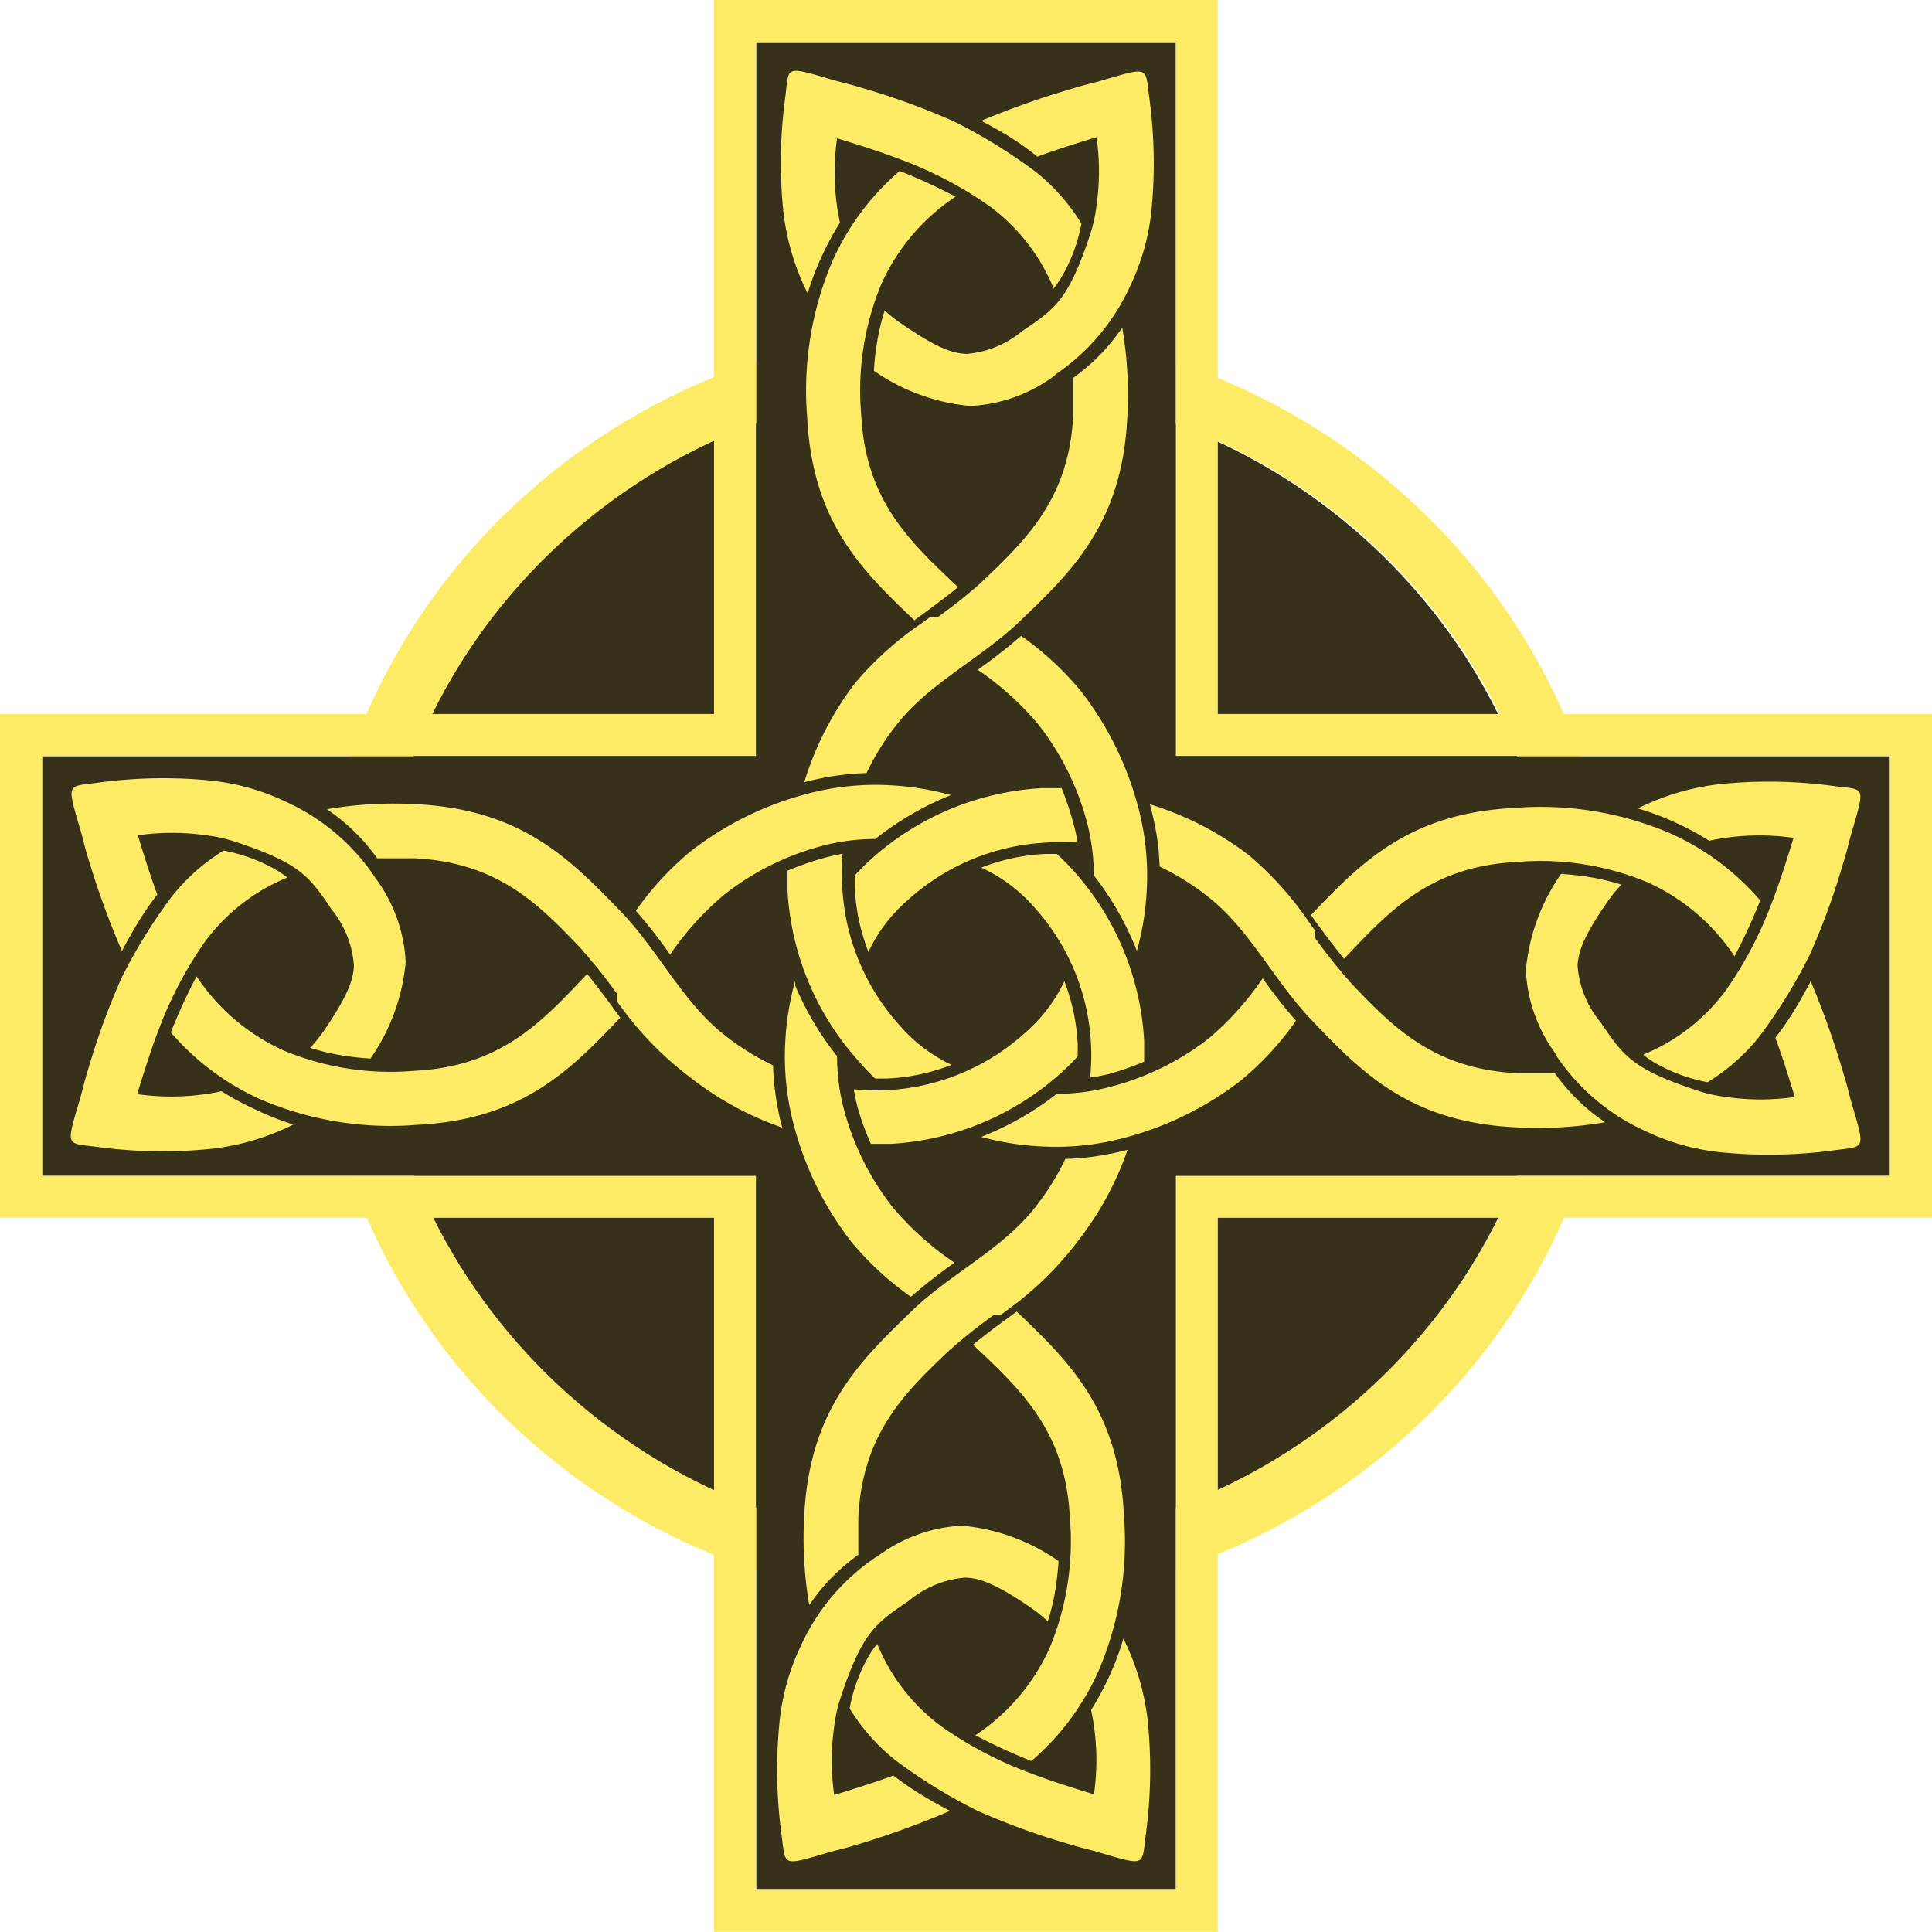 <svg xmlns="http://www.w3.org/2000/svg" viewBox="0 0 120.11 120.1"><title>Depositphotos_2410813_02_1</title><g data-name="Layer 2"><g data-name="Layer 1"><g data-name="Layer 2"><g data-name="ÎÓÈ 1"><path d="M60 20.4c22.37 0 40.51 17.76 40.51 39.65S82.43 99.71 60 99.71 19.54 82 19.54 60 37.68 20.4 60 20.4zm0 3.6c-20.27 0-36.76 16.16-36.76 36S39.72 96 60 96s36.86-16.1 36.86-36S80.38 24 60 24z" fill="#fdeb65"/><path d="M60 96.08c20.27 0 36.81-16.18 36.81-36S80.33 24 60 24 23.24 40.18 23.24 60 39.78 96.08 60 96.08z" fill="#383119"/><path d="M120.11 75.71V44.39h-44.4V0H44.39v44.39H0v31.32h44.39v44.39h31.32V75.71zM47 44.39V2.63h26.09V47h44.39v26.09H73.09v44.39H47V73.09H2.63V47H47z" fill="#fdeb65"/><path fill="#383119" d="M47.02 117.48V73.09H2.63V47.02h44.39V2.63h26.07v44.39h44.39v26.07H73.09v44.39H47.02z"/><path d="M59.4 12.23a12.83 12.83 0 0 0-4.6 5.41 17.29 17.29 0 0 0-1.26 8.13c.26 5.25 2.93 7.8 5.71 10.44l.31.29c-.74.61-1.51 1.18-2.29 1.75l-.43.31c-3.24-3.09-6.34-6.09-6.66-12.64a20.49 20.49 0 0 1 1.57-9.68 15.93 15.93 0 0 1 4.18-5.61 34.7 34.7 0 0 1 3.48 1.6zm6.16 5.63a7.08 7.08 0 0 0 .41-.59 10.34 10.34 0 0 0 1.26-3.37 12.38 12.38 0 0 0-2.82-3.2 33.17 33.17 0 0 0-5.1-3.15 44.82 44.82 0 0 0-5.7-2.08c-.74-.23-1.39-.37-1.85-.51-3-.87-2.7-.85-2.93 1a30 30 0 0 0-.12 7.28 15.3 15.3 0 0 0 1.5 5 17.23 17.23 0 0 1 .85-2.24 18.17 18.17 0 0 1 1.16-2.16q-.11-.5-.18-1a15 15 0 0 1 0-4.24l.5.15c1.18.37 2.32.73 3.49 1.18a24.24 24.24 0 0 1 5.48 2.88 12 12 0 0 1 3.9 4.9l.1.23zm0 5.46a13.28 13.28 0 0 0 4.73-5.6 14.26 14.26 0 0 0 1.28-4.5A30 30 0 0 0 71.44 6c-.24-1.85 0-1.86-2.93-1-.46.14-1.1.27-1.85.51a52.94 52.94 0 0 0-5.66 2 34 34 0 0 1 1.58.88 19.38 19.38 0 0 1 1.92 1.35c1-.38 2.1-.72 3.17-1.06l.5-.15a15 15 0 0 1 0 4.24 9.36 9.36 0 0 1-.34 1.63c-1.38 4.21-2.18 4.77-4.29 6.19a6.23 6.23 0 0 1-3.4 1.41c-1.06 0-2.23-.6-4-1.81A8.69 8.69 0 0 1 55 19.3a14.26 14.26 0 0 0-.52 2.28q-.11.72-.15 1.47a12.44 12.44 0 0 0 6 2.19 9.57 9.57 0 0 0 5.29-1.93zM61 36.21l-.33.3-.46.38c-.3.26-.61.5-.92.74l-.37.28-.62.46h-.49l-.09.07-.43.31a20.5 20.5 0 0 0-4.14 3.73A19.6 19.6 0 0 0 50 48.63a16.84 16.84 0 0 1 2.58-.48q.64-.07 1.29-.09a15.87 15.87 0 0 1 1.87-3c2-2.57 5.2-4.1 7.59-6.37 3.27-3.12 6.43-6.12 6.75-12.72a24.63 24.63 0 0 0-.31-5.6l-.34.47a12.28 12.28 0 0 1-2.71 2.65v2.33C66.47 31 63.79 33.56 61 36.21zm-48.77 24.5a12.83 12.83 0 0 0 5.41 4.6 17.3 17.3 0 0 0 8.13 1.26c5.25-.26 7.8-2.93 10.44-5.71l.29-.31c.61.74 1.18 1.51 1.75 2.29l.31.43c-3.09 3.24-6.09 6.34-12.64 6.66a20.5 20.5 0 0 1-9.69-1.57 15.94 15.94 0 0 1-5.61-4.18 34.66 34.66 0 0 1 1.6-3.48zm5.63-6.16c-.19-.15-.39-.28-.59-.41a10.36 10.36 0 0 0-3.37-1.26 12.41 12.41 0 0 0-3.2 2.83 33.09 33.09 0 0 0-3.15 5.1 44.86 44.86 0 0 0-2.08 5.7c-.23.74-.37 1.39-.51 1.85-.87 2.95-.85 2.7 1 2.93a30 30 0 0 0 7.28.12 15.29 15.29 0 0 0 5-1.5 17.2 17.2 0 0 1-2.31-.91 18.25 18.25 0 0 1-2.16-1.16q-.5.11-1 .18a14.94 14.94 0 0 1-4.24 0l.15-.5c.37-1.18.73-2.32 1.18-3.49a24.29 24.29 0 0 1 2.88-5.48 12 12 0 0 1 4.9-3.9l.23-.1zm5.46 0a13.27 13.27 0 0 0-5.6-4.73 14.25 14.25 0 0 0-4.49-1.28 30 30 0 0 0-7.23.13c-1.85.24-1.86 0-1 2.93.14.46.27 1.11.51 1.85a52.94 52.94 0 0 0 2.07 5.68 34 34 0 0 1 .88-1.58 19.28 19.28 0 0 1 1.32-1.94c-.38-1-.72-2.1-1.06-3.18l-.15-.5a14.92 14.92 0 0 1 4.24 0 9.42 9.42 0 0 1 1.63.34c4.21 1.38 4.77 2.18 6.19 4.29A6.22 6.22 0 0 1 22 60c0 1-.6 2.23-1.81 4a8.66 8.66 0 0 1-.91 1.14 14.29 14.29 0 0 0 2.28.52c.48.07 1 .12 1.47.15a12.44 12.44 0 0 0 2.19-6 9.56 9.56 0 0 0-1.93-5.29zm12.88 4.53l.3.33.38.46c.26.3.5.61.74.92l.28.37.46.62v.48l.07.1.32.43A20.52 20.52 0 0 0 42.94 67a19.58 19.58 0 0 0 5.69 3.1 16.7 16.7 0 0 1-.48-2.58q-.07-.64-.09-1.29a15.86 15.86 0 0 1-3-1.87c-2.57-2-4.1-5.2-6.37-7.59-3.16-3.27-6.16-6.43-12.76-6.77a24.69 24.69 0 0 0-5.6.31l.47.34a12.3 12.3 0 0 1 2.65 2.71h2.32c5.25.26 7.8 2.93 10.44 5.71zm5.45.25a33.16 33.16 0 0 0-2.12-2.71 19 19 0 0 1 3.4-3.69A20.09 20.09 0 0 1 50 49.4a16.53 16.53 0 0 1 5.36-.58 17.66 17.66 0 0 1 3.76.61l-.32.13a18.71 18.71 0 0 0-4.38 2.6 13 13 0 0 0-3.5.48 16.76 16.76 0 0 0-5.92 3 18.5 18.5 0 0 0-3.37 3.75zm19 48.54a12.82 12.82 0 0 0 4.6-5.41 17.29 17.29 0 0 0 1.26-8.13c-.26-5.25-2.93-7.8-5.71-10.44l-.31-.29c.74-.61 1.51-1.18 2.29-1.75l.43-.31c3.24 3.09 6.34 6.09 6.66 12.64a20.49 20.49 0 0 1-1.57 9.69 15.93 15.93 0 0 1-4.18 5.61 34.73 34.73 0 0 1-3.48-1.6zm-6.16-5.63q-.22.29-.41.59a10.35 10.35 0 0 0-1.26 3.38 12.38 12.38 0 0 0 2.82 3.2 33.1 33.1 0 0 0 5.1 3.15 45 45 0 0 0 5.7 2.08c.74.23 1.39.37 1.85.51 2.95.87 2.7.85 2.93-1a30 30 0 0 0 .12-7.28 15.3 15.3 0 0 0-1.5-5 17.17 17.17 0 0 1-.85 2.28 18.19 18.19 0 0 1-1.16 2.16q.11.5.18 1a14.93 14.93 0 0 1 0 4.24l-.5-.15c-1.18-.37-2.32-.73-3.49-1.18a24.27 24.27 0 0 1-5.48-2.88 12 12 0 0 1-3.9-4.9l-.1-.23zm0-5.46a13.27 13.27 0 0 0-4.73 5.6 14.25 14.25 0 0 0-1.28 4.5 30 30 0 0 0 .12 7.28c.24 1.85 0 1.86 2.93 1 .46-.14 1.1-.27 1.85-.51a53.17 53.17 0 0 0 5.68-2.07 34 34 0 0 1-1.58-.88 19.2 19.2 0 0 1-1.94-1.32c-1 .38-2.1.72-3.18 1.06l-.5.15a14.94 14.94 0 0 1 0-4.24 9.34 9.34 0 0 1 .34-1.63c1.38-4.21 2.18-4.77 4.29-6.19A6.23 6.23 0 0 1 60 98.08c1 0 2.23.6 4 1.81a8.77 8.77 0 0 1 1.14.91 14.21 14.21 0 0 0 .52-2.28q.1-.72.15-1.47a12.45 12.45 0 0 0-6-2.2 9.55 9.55 0 0 0-5.29 1.93zm4.78-18.33a18.52 18.52 0 0 1-3.75-3.37 16.77 16.77 0 0 1-3-5.92 13 13 0 0 1-.48-3.5 18.73 18.73 0 0 1-2.6-4.38l-.01-.28a17.56 17.56 0 0 0-.61 3.76 16.49 16.49 0 0 0 .58 5.36 20.09 20.09 0 0 0 3.54 7.1 19 19 0 0 0 3.69 3.4 33.23 33.23 0 0 1 2.71-2.12zm48.56-19a12.82 12.82 0 0 0-5.41-4.6 17.29 17.29 0 0 0-8.13-1.26c-5.25.26-7.8 2.93-10.44 5.71l-.29.31c-.61-.74-1.18-1.51-1.75-2.29l-.31-.43c3.09-3.24 6.09-6.34 12.64-6.66a20.49 20.49 0 0 1 9.68 1.57 15.93 15.93 0 0 1 5.61 4.18 34.71 34.71 0 0 1-1.6 3.48zm-5.63 6.16c.19.15.39.28.59.41a10.36 10.36 0 0 0 3.37 1.26 12.39 12.39 0 0 0 3.2-2.82 33.08 33.08 0 0 0 3.15-5.1 44.67 44.67 0 0 0 2.08-5.7c.24-.74.37-1.39.51-1.85.87-3 .85-2.7-1-2.93a30 30 0 0 0-7.28-.12 15.31 15.31 0 0 0-5 1.5 17.28 17.28 0 0 1 2.28.85 18.29 18.29 0 0 1 2.16 1.16q.5-.11 1-.18a14.92 14.92 0 0 1 4.24 0l-.15.5c-.37 1.18-.73 2.32-1.18 3.49a24.26 24.26 0 0 1-2.87 5.48 12 12 0 0 1-4.9 3.9l-.23.1zm-5.46 0a13.26 13.26 0 0 0 5.6 4.73 14.25 14.25 0 0 0 4.49 1.28 30 30 0 0 0 7.28-.12c1.85-.24 1.86 0 1-2.93-.14-.46-.27-1.1-.51-1.85a53.08 53.08 0 0 0-2.03-5.72 34 34 0 0 1-.88 1.58 19.26 19.26 0 0 1-1.32 1.94c.38 1 .72 2.1 1.06 3.18l.15.5a14.94 14.94 0 0 1-4.24 0 9.39 9.39 0 0 1-1.63-.34c-4.21-1.38-4.77-2.18-6.19-4.29a6.23 6.23 0 0 1-1.44-3.46c0-1.06.6-2.23 1.82-4a8.69 8.69 0 0 1 .9-1.11 14.36 14.36 0 0 0-2.28-.52c-.48-.07-1-.12-1.47-.15a12.45 12.45 0 0 0-2.19 6 9.55 9.55 0 0 0 1.93 5.29zM67 52.39a11.9 11.9 0 0 0-.28-1.24A18.19 18.19 0 0 0 66 49h-1.26a17.27 17.27 0 0 0-10.6 4.43 13.75 13.75 0 0 0-1 1v.75a12.56 12.56 0 0 0 .85 4 9.69 9.69 0 0 1 2.41-3.19 13.86 13.86 0 0 1 8.54-3.6 13.68 13.68 0 0 1 2.14 0zM83.9 61l-.3-.33-.38-.46c-.26-.3-.5-.61-.74-.92l-.28-.37-.46-.62v-.47l-.07-.1-.31-.43a20.51 20.51 0 0 0-3.73-4.14A19.61 19.61 0 0 0 71.48 50a16.79 16.79 0 0 1 .52 2.58q.07.64.09 1.29a15.87 15.87 0 0 1 3 1.87c2.57 2 4.1 5.2 6.37 7.59 3.12 3.27 6.12 6.42 12.72 6.75a24.62 24.62 0 0 0 5.6-.31l-.47-.34a12.28 12.28 0 0 1-2.65-2.71h-2.33c-5.25-.26-7.8-2.93-10.44-5.71zm-5.45-.25a33.2 33.2 0 0 0 2.12 2.71 19 19 0 0 1-3.4 3.69 20.09 20.09 0 0 1-7.1 3.54 16.51 16.51 0 0 1-5.36.58 17.53 17.53 0 0 1-3.71-.59l.32-.13A18.73 18.73 0 0 0 65.7 68a13 13 0 0 0 3.5-.48 16.77 16.77 0 0 0 5.93-2.95 18.49 18.49 0 0 0 3.37-3.75zm-26.06-7.67a11.75 11.75 0 0 0-1.24.28 18.33 18.33 0 0 0-2.19.77v1.26A17.27 17.27 0 0 0 53.41 66a13.77 13.77 0 0 0 1 1.05h.75a12.58 12.58 0 0 0 4-.85 9.68 9.68 0 0 1-3.19-2.41 13.87 13.87 0 0 1-3.6-8.54 13.61 13.61 0 0 1 0-2.14zm8.38-11.43a33.53 33.53 0 0 0 2.71-2.12 18.92 18.92 0 0 1 3.69 3.4A20.08 20.08 0 0 1 70.71 50a16.52 16.52 0 0 1 .58 5.36 17.53 17.53 0 0 1-.61 3.76l-.13-.32A18.71 18.71 0 0 0 68 54.42a13 13 0 0 0-.48-3.5 16.77 16.77 0 0 0-3-5.92 18.45 18.45 0 0 0-3.75-3.37zm7 25.35a13.68 13.68 0 0 0-3.55-10.68A9.68 9.68 0 0 0 61 53.94a12.57 12.57 0 0 1 3.95-.85h.75a13.75 13.75 0 0 1 1 1 17.27 17.27 0 0 1 4.43 10.6V66a18 18 0 0 1-2.19.77 11.86 11.86 0 0 1-1.24.23zm-8.68 16.9l.33-.3.46-.38c.3-.26.61-.5.92-.74l.37-.28.62-.46h.43l.1-.07.43-.32A20.49 20.49 0 0 0 67 77.17a19.58 19.58 0 0 0 3.1-5.69 16.75 16.75 0 0 1-2.58.48q-.64.07-1.29.09a15.83 15.83 0 0 1-1.87 3c-2 2.57-5.2 4.1-7.59 6.37-3.27 3.16-6.43 6.16-6.77 12.76a24.65 24.65 0 0 0 .31 5.6l.34-.47a12.3 12.3 0 0 1 2.71-2.65v-2.32c.26-5.25 2.93-7.8 5.71-10.44zm-6-16.18a13.73 13.73 0 0 0 2.14.05 13.87 13.87 0 0 0 8.54-3.6 9.69 9.69 0 0 0 2.4-3.17 12.58 12.58 0 0 1 .83 3.92v.75a13.67 13.67 0 0 1-1 1 17.27 17.27 0 0 1-10.6 4.44h-1.26a18.22 18.22 0 0 1-.78-2.11 11.8 11.8 0 0 1-.28-1.28z" fill="#fdeb65"/></g></g></g></g></svg>